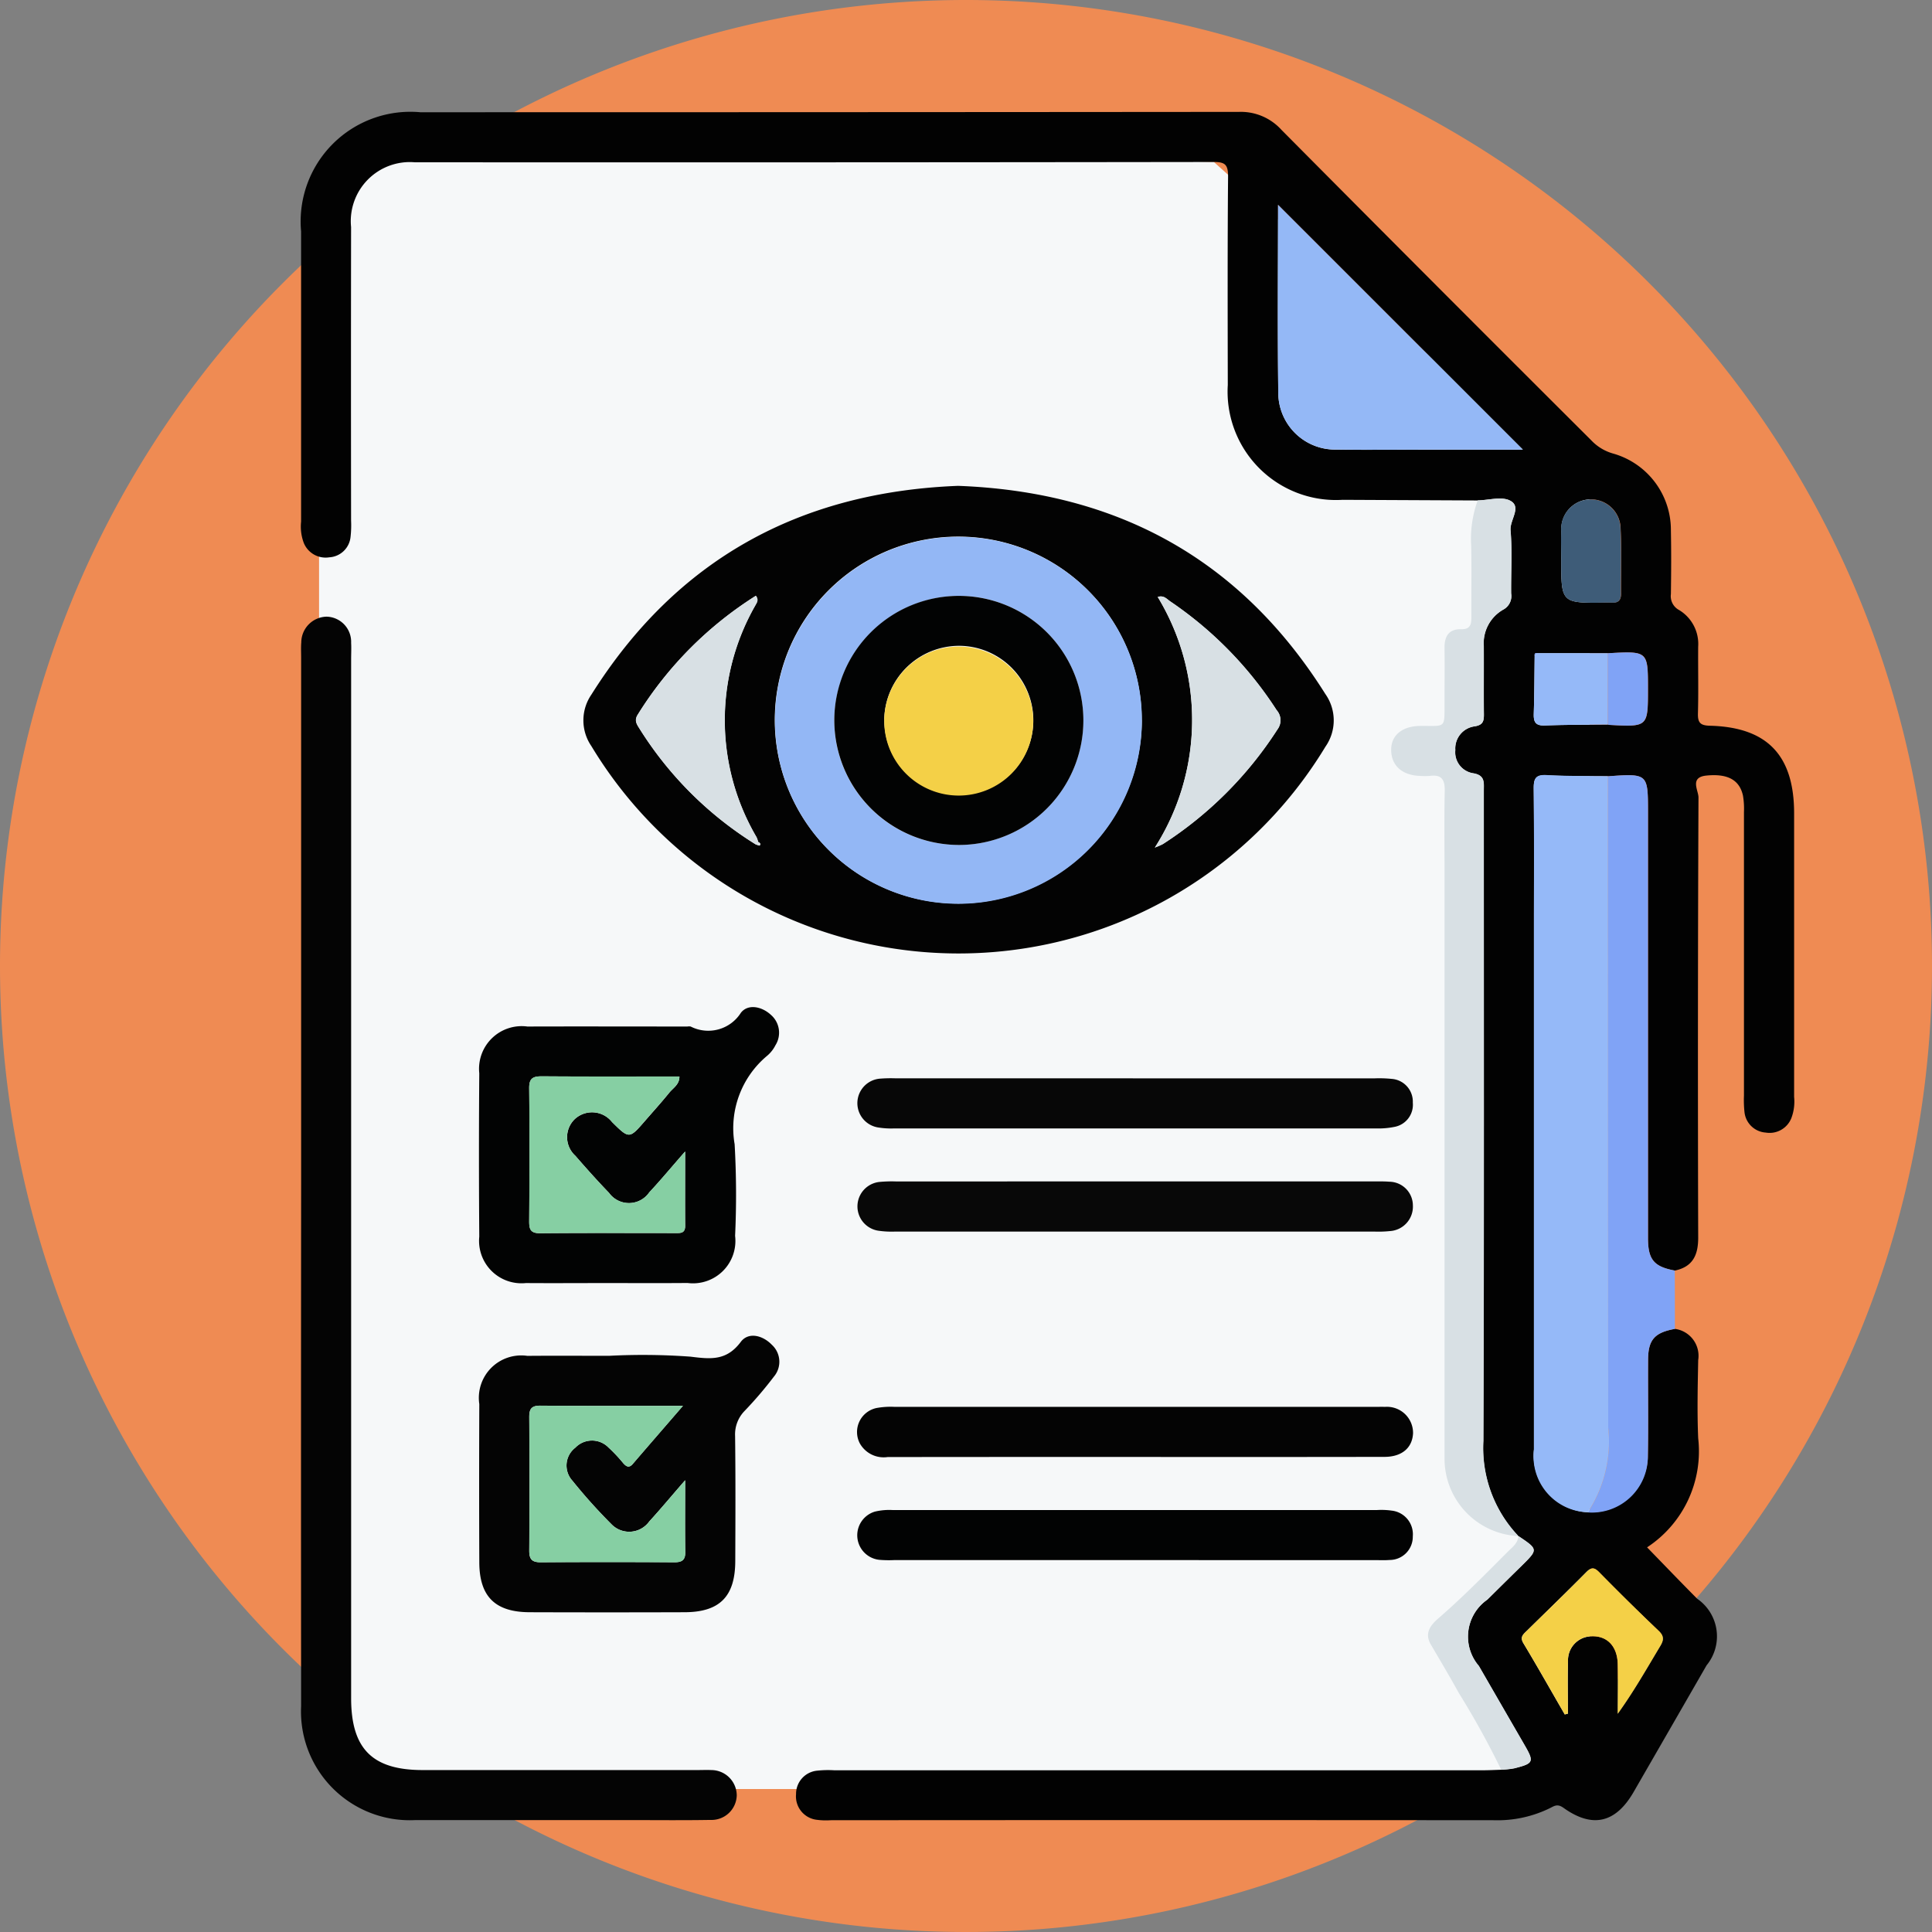 <svg xmlns="http://www.w3.org/2000/svg" width="82" height="82" viewBox="0 0 82 82">
  <rect x="0" y="0" width="82" height="82" fill="#808080" stroke="none"/>
  <g id="_42" data-name="42" transform="translate(-303 -3929)">
    <g id="Grupo_951854" data-name="Grupo 951854" transform="translate(303 3929)">
      <path id="Trazado_621807" data-name="Trazado 621807" d="M41,0A41,41,0,1,1,0,41,41,41,0,0,1,41,0Z" fill="#ef8b53"/>
    </g>
    <g id="Grupo_1099424" data-name="Grupo 1099424" transform="translate(-924.666 3648.333)">
      <path id="Trazado_641937" data-name="Trazado 641937" d="M1281.1,290.855l15.955,14.344v51.3a3.417,3.417,0,0,1-3.417,3.417h-47.095a3.417,3.417,0,0,1-3.417-3.417V293.459a3.417,3.417,0,0,1,3.5-3.416Z" transform="translate(-1.918 -3.317)" fill="#f6f8f9"/>
      <path id="Trazado_641938" data-name="Trazado 641938" d="M1298.76,337.069a1.153,1.153,0,0,1,.989,1.322c-.021,1.108-.048,2.22,0,3.326a4.872,4.872,0,0,1-2.17,4.624c.721.741,1.417,1.467,2.126,2.181a1.937,1.937,0,0,1,.4,2.826q-1.549,2.693-3.1,5.382c-.762,1.314-1.747,1.546-2.977.665-.242-.173-.374-.088-.554.006a5.04,5.04,0,0,1-2.387.522q-14.082-.011-28.163,0a2.92,2.92,0,0,1-.565-.016,1,1,0,0,1-.9-1.089.99.99,0,0,1,.913-1,4.3,4.3,0,0,1,.706-.015h27.526c.259,0,.518-.014.777-.022a3.749,3.749,0,0,0,.553-.057c.833-.209.856-.27.44-.991q-.968-1.676-1.936-3.352a1.913,1.913,0,0,1,.361-2.819q.725-.721,1.456-1.437c.7-.693.7-.692-.141-1.259l0,0a5.42,5.42,0,0,1-1.487-4.04c.035-9.192.016-18.385.019-27.577,0-.353.069-.681-.464-.762a.9.9,0,0,1-.745-.985.946.946,0,0,1,.818-1.005c.358-.056.4-.222.395-.515-.011-.966,0-1.933-.005-2.9a1.64,1.64,0,0,1,.824-1.538.65.65,0,0,0,.338-.685c-.01-.9.049-1.8-.025-2.685-.036-.439.481-.984-.008-1.25-.359-.2-.918-.024-1.389-.016l-5.73-.027a4.6,4.6,0,0,1-4.872-4.875c-.005-2.949-.014-5.9.012-8.848,0-.5-.119-.617-.616-.616q-16.949.023-33.9.013a2.506,2.506,0,0,0-2.706,2.749q-.009,6.229,0,12.458a4.372,4.372,0,0,1-.024.706.962.962,0,0,1-.9.853,1,1,0,0,1-1.085-.614,1.978,1.978,0,0,1-.113-.9q0-6.158,0-12.317a4.657,4.657,0,0,1,5.061-5.059q17.374,0,34.747-.015a2.32,2.32,0,0,1,1.8.761q6.556,6.605,13.149,13.176a2.029,2.029,0,0,0,.94.567,3.37,3.37,0,0,1,2.442,3.271c.018.9.013,1.793,0,2.69a.666.666,0,0,0,.352.68,1.682,1.682,0,0,1,.806,1.554c-.008.944.016,1.888-.01,2.831-.011.392.1.513.505.523,2.44.061,3.577,1.258,3.577,3.722q0,6.017,0,12.034a1.977,1.977,0,0,1-.118.9.993.993,0,0,1-1.088.612.973.973,0,0,1-.9-.863,4.692,4.692,0,0,1-.023-.706q0-6.017,0-12.034a3.327,3.327,0,0,0-.042-.7c-.148-.669-.655-.941-1.557-.849-.718.074-.33.631-.331.928q-.039,9.343-.012,18.687c0,.736-.23,1.235-.991,1.394-.888-.166-1.139-.462-1.139-1.389q0-9.026,0-18.052c0-1.657,0-1.657-1.7-1.538-.871-.01-1.742,0-2.611-.042-.456-.024-.544.143-.54.561.02,2,.009,4,.009,6.008q0,11.026,0,22.051a2.424,2.424,0,1,0,4.836.272c.022-1.361,0-2.723.009-4.084C1297.626,337.528,1297.9,337.224,1298.76,337.069Zm-5.952-28.568c-.011.822-.011,1.643-.038,2.464-.012.352.081.508.468.493.891-.034,1.783-.028,2.675-.039a.447.447,0,0,0,.069.014c1.637.089,1.637.089,1.637-1.526s0-1.609-1.7-1.514l-2.974,0C1292.852,308.373,1292.792,308.391,1292.808,308.5Zm-.5-8.75-10.39-10.389c0,2.579-.025,5.289.01,8a2.413,2.413,0,0,0,2.474,2.387c1.226.02,2.452,0,3.679.005Zm1.781,53.682.129-.033c0-.741-.017-1.483.005-2.224a1.013,1.013,0,0,1,1-1.059c.659-.026,1.093.42,1.11,1.177.016.7,0,1.408,0,2.112.686-.955,1.23-1.918,1.8-2.866.157-.262.175-.428-.066-.658q-1.281-1.217-2.518-2.481c-.216-.22-.338-.22-.554,0-.828.838-1.677,1.655-2.517,2.482-.148.146-.309.26-.147.53C1292.932,351.409,1293.5,352.424,1294.086,353.433Zm-.154-49.023c0,1.859,0,1.859,1.886,1.833.094,0,.188-.006.282,0,.271.013.375-.12.373-.383-.008-.918.028-1.838-.019-2.754a1.26,1.26,0,1,0-2.517.1C1293.923,303.608,1293.934,304.009,1293.933,304.409Z" transform="translate(-0.006)" fill="#020202"/>
      <path id="Trazado_641939" data-name="Trazado 641939" d="M1298.588,341.37c6.728.252,11.974,3.086,15.585,8.832a1.943,1.943,0,0,1,.006,2.238,18.2,18.2,0,0,1-31.156-.024,1.929,1.929,0,0,1,0-2.185C1286.631,344.491,1291.867,341.631,1298.588,341.37ZM1290,356.59c.057.016.151.061.166.043.055-.069,0-.119-.067-.148a1.154,1.154,0,0,0-.067-.2,9.812,9.812,0,0,1-.059-9.831c.066-.125.167-.236.028-.418a15.841,15.841,0,0,0-5.014,5.048c-.144.228-.056.383.062.567A15.377,15.377,0,0,0,1290,356.59Zm16.381-5.275a7.787,7.787,0,1,0-7.769,7.783A7.806,7.806,0,0,0,1306.385,351.315Zm.553,5.408a3.051,3.051,0,0,0,.346-.15,16.188,16.188,0,0,0,4.858-4.862.647.647,0,0,0-.033-.821,16.122,16.122,0,0,0-4.516-4.616c-.144-.1-.272-.271-.53-.188A10.062,10.062,0,0,1,1306.938,356.723Z" transform="translate(-30.257 -40.082)" fill="#030303"/>
      <path id="Trazado_641940" data-name="Trazado 641940" d="M1240.447,384.891q0-11.11,0-22.219c0-.212-.012-.426.006-.637a1.1,1.1,0,0,1,1.075-1.095,1.068,1.068,0,0,1,1.041,1.11c.013.235,0,.472,0,.707q0,22.042,0,44.084c0,2.152.9,3.053,3.042,3.053h11.673c.188,0,.378-.009.566,0a1.082,1.082,0,0,1,1.086,1.074,1.07,1.07,0,0,1-1.117,1.042c-1.155.02-2.311.007-3.467.007q-4.527,0-9.055,0a4.617,4.617,0,0,1-4.851-4.839Q1240.437,396.036,1240.447,384.891Z" transform="translate(0 -54.1)" fill="#040404"/>
      <path id="Trazado_641941" data-name="Trazado 641941" d="M1272.594,469.352a27.877,27.877,0,0,1,3.462.036c.865.109,1.528.177,2.13-.627.322-.431.924-.285,1.317.121a.977.977,0,0,1,.089,1.353,16.57,16.57,0,0,1-1.239,1.451,1.426,1.426,0,0,0-.408,1.075c.021,1.769.014,3.538.007,5.308-.006,1.5-.661,2.161-2.15,2.166q-3.29.011-6.579,0c-1.46-.005-2.129-.664-2.135-2.112q-.014-3.362,0-6.723a1.8,1.8,0,0,1,2.039-2.046C1270.283,469.344,1271.439,469.352,1272.594,469.352Zm3.23,5.281c-.6.69-1.046,1.229-1.519,1.744a1.049,1.049,0,0,1-1.616.115,23.092,23.092,0,0,1-1.653-1.843.954.954,0,0,1,.128-1.4.978.978,0,0,1,1.406-.007,6.6,6.6,0,0,1,.629.669c.128.143.246.212.4.031.68-.791,1.363-1.578,2.132-2.468-2.137,0-4.094.009-6.05-.007-.381,0-.476.137-.474.494q.02,2.831,0,5.663c0,.369.124.493.491.49q2.831-.02,5.662,0c.321,0,.474-.085.468-.437C1275.814,476.737,1275.824,475.794,1275.824,474.633Z" transform="translate(-19.079 -131.14)" fill="#040404"/>
      <path id="Trazado_641942" data-name="Trazado 641942" d="M1272.46,431.047c-1.131,0-2.263.008-3.4,0a1.8,1.8,0,0,1-1.979-1.971q-.027-3.467,0-6.933a1.81,1.81,0,0,1,2.042-1.984c2.264-.007,4.527,0,6.79,0a.415.415,0,0,1,.141,0,1.639,1.639,0,0,0,2.13-.583c.3-.387.884-.274,1.275.088a1,1,0,0,1,.192,1.29,1.415,1.415,0,0,1-.347.442,4,4,0,0,0-1.385,3.759,38.071,38.071,0,0,1,.02,3.889,1.8,1.8,0,0,1-2.017,2C1274.771,431.054,1273.616,431.047,1272.46,431.047Zm3.357-5.583c-.605.693-1.049,1.227-1.521,1.735a1.044,1.044,0,0,1-1.709.019c-.491-.508-.962-1.037-1.426-1.571a1.065,1.065,0,0,1-.011-1.573,1.079,1.079,0,0,1,1.566.139c.731.723.731.723,1.413-.064.34-.392.689-.776,1.015-1.18.163-.2.438-.35.432-.689-1.966,0-3.9.008-5.832-.007-.377,0-.548.074-.544.5.02,1.887.015,3.773,0,5.66,0,.344.066.5.461.5,1.91-.018,3.82-.008,5.73-.008.215,0,.431.027.428-.305C1275.812,427.641,1275.818,426.664,1275.818,425.464Z" transform="translate(-19.073 -95.923)" fill="#020303"/>
      <path id="Trazado_641943" data-name="Trazado 641943" d="M1407.185,343.345c.47-.008,1.03-.18,1.388.016.489.267-.028.811.008,1.25.074.89.014,1.79.025,2.685a.649.649,0,0,1-.338.685,1.64,1.64,0,0,0-.823,1.538c.007.966-.006,1.933.005,2.9,0,.294-.037.459-.395.515a.946.946,0,0,0-.818,1.005.9.9,0,0,0,.745.985c.533.081.464.408.464.762,0,9.192.016,18.385-.018,27.577a5.421,5.421,0,0,0,1.487,4.04,3.284,3.284,0,0,1-3.138-3.255q0-12.41,0-24.821c0-1.178-.017-2.358.008-3.535.011-.475-.116-.721-.629-.653a2.641,2.641,0,0,1-.424,0c-.78-.024-1.244-.466-1.219-1.158.021-.588.491-.955,1.23-.962,1.111-.01,1.029.139,1.033-1.015,0-.754.011-1.509,0-2.263-.009-.5.154-.839.712-.827.422.009.428-.258.427-.562-.005-.99.014-1.98-.007-2.97A4.789,4.789,0,0,1,1407.185,343.345Z" transform="translate(-116.8 -41.441)" fill="#d8e0e4"/>
      <path id="Trazado_641944" data-name="Trazado 641944" d="M1436.624,408.139c-.86.156-1.134.459-1.139,1.306-.008,1.361.014,2.723-.009,4.084a2.374,2.374,0,0,1-2.548,2.4,5.465,5.465,0,0,0,.864-3.6q-.031-13.822-.012-27.644c1.7-.12,1.7-.12,1.7,1.538q0,9.026,0,18.052c0,.927.251,1.223,1.139,1.389Q1436.624,406.9,1436.624,408.139Z" transform="translate(-137.87 -71.07)" fill="#80a3f6"/>
      <path id="Trazado_641945" data-name="Trazado 641945" d="M1335.435,430h10.191a5.266,5.266,0,0,1,.706.023.967.967,0,0,1,.9,1.008.956.956,0,0,1-.787,1.031,3.408,3.408,0,0,1-.771.064q-10.227,0-20.454,0a3.469,3.469,0,0,1-.7-.044,1.044,1.044,0,0,1,.089-2.068,5.875,5.875,0,0,1,.636-.016Z" transform="translate(-59.602 -103.565)" fill="#070707"/>
      <path id="Trazado_641946" data-name="Trazado 641946" d="M1335.414,445.416H1345.6c.212,0,.426-.005.636.013a1.01,1.01,0,0,1,1,1,1.04,1.04,0,0,1-.978,1.095,4.686,4.686,0,0,1-.635.022q-10.192,0-20.383,0a3.909,3.909,0,0,1-.7-.039,1.044,1.044,0,0,1,.047-2.068,5.527,5.527,0,0,1,.707-.022Z" transform="translate(-59.603 -114.606)" fill="#080808"/>
      <path id="Trazado_641947" data-name="Trazado 641947" d="M1335.373,481.263c-3.491,0-6.983,0-10.474.005a1.16,1.16,0,0,1-1.183-.593,1.041,1.041,0,0,1,.718-1.489,3.352,3.352,0,0,1,.773-.048q10.192,0,20.383,0c.141,0,.283-.005.425,0a1.107,1.107,0,0,1,1.188,1.122c-.031.618-.474,1-1.213,1Q1340.681,481.269,1335.373,481.263Z" transform="translate(-59.563 -138.759)" fill="#040404"/>
      <path id="Trazado_641948" data-name="Trazado 641948" d="M1335.4,496.7h-10.191a4.8,4.8,0,0,1-.636-.012,1.048,1.048,0,0,1-.178-2.046,2.62,2.62,0,0,1,.769-.065q10.262,0,20.524,0a3.049,3.049,0,0,1,.635.023,1.009,1.009,0,0,1,.9,1.095.983.983,0,0,1-.99,1c-.187.016-.377.007-.566.007Z" transform="translate(-59.594 -149.818)" fill="#020303"/>
      <path id="Trazado_641949" data-name="Trazado 641949" d="M1412.859,498.452c.845.567.845.567.141,1.259q-.729.717-1.456,1.437a1.913,1.913,0,0,0-.361,2.819q.966,1.677,1.936,3.352c.417.721.393.782-.44.991a3.743,3.743,0,0,1-.553.057,36.251,36.251,0,0,0-1.794-3.246c-.385-.7-.791-1.38-1.193-2.066-.281-.481,0-.827.316-1.1,1.029-.891,1.98-1.859,2.94-2.821C1412.591,498.935,1412.838,498.769,1412.859,498.452Z" transform="translate(-120.747 -152.594)" fill="#d8e0e4"/>
      <path id="Trazado_641950" data-name="Trazado 641950" d="M1427.979,384.682q0,13.822.012,27.644a5.464,5.464,0,0,1-.864,3.6,2.37,2.37,0,0,1-2.287-2.671q0-11.026,0-22.051c0-2,.011-4.005-.009-6.007,0-.418.084-.585.54-.561C1426.236,384.686,1427.108,384.672,1427.979,384.682Z" transform="translate(-132.068 -71.074)" fill="#95b9f8"/>
      <path id="Trazado_641951" data-name="Trazado 641951" d="M1396.953,309.726h-4.228c-1.226,0-2.453.014-3.678-.005a2.412,2.412,0,0,1-2.474-2.386c-.035-2.709-.01-5.418-.01-8Z" transform="translate(-104.654 -9.975)" fill="#94b8f6"/>
      <path id="Trazado_641952" data-name="Trazado 641952" d="M1424.881,509.505c-.583-1.009-1.155-2.024-1.754-3.022-.162-.27,0-.384.147-.53.84-.826,1.689-1.644,2.517-2.482.217-.219.338-.219.554,0q1.239,1.261,2.518,2.481c.242.23.224.4.066.658-.569.948-1.113,1.911-1.8,2.866,0-.7.013-1.409,0-2.112-.017-.756-.451-1.2-1.11-1.177a1.013,1.013,0,0,0-1,1.059c-.023.741-.005,1.483-.005,2.224Z" transform="translate(-130.801 -156.072)" fill="#f4d047"/>
      <path id="Trazado_641953" data-name="Trazado 641953" d="M1428.933,345.989c0-.4-.01-.8,0-1.2a1.26,1.26,0,1,1,2.517-.1c.048.916.012,1.835.019,2.754,0,.263-.1.4-.373.383-.094,0-.188,0-.282,0C1428.933,347.847,1428.933,347.847,1428.933,345.989Z" transform="translate(-135.006 -41.579)" fill="#3e5c78"/>
      <path id="Trazado_641954" data-name="Trazado 641954" d="M1427.983,369.431c-.892.01-1.784.005-2.675.039-.387.014-.48-.142-.468-.493.028-.821.027-1.643.038-2.464l.133-.111,2.974,0Q1427.984,367.918,1427.983,369.431Z" transform="translate(-132.076 -58.012)" fill="#95b9f8"/>
      <path id="Trazado_641955" data-name="Trazado 641955" d="M1435.92,369.355q0-1.513,0-3.027c1.7-.094,1.7-.094,1.7,1.514s0,1.615-1.638,1.527A.456.456,0,0,1,1435.92,369.355Z" transform="translate(-140.013 -57.935)" fill="#80a3f6"/>
      <path id="Trazado_641956" data-name="Trazado 641956" d="M1425.1,366.387l-.133.111C1424.953,366.388,1425.013,366.37,1425.1,366.387Z" transform="translate(-132.167 -57.997)" fill="#80a3f6"/>
      <path id="Trazado_641957" data-name="Trazado 641957" d="M1326.9,356.746a7.787,7.787,0,0,1-15.574.014,7.787,7.787,0,1,1,15.574-.014Zm-13.057,0a5.286,5.286,0,1,0,5.323-5.276A5.319,5.319,0,0,0,1313.841,356.746Z" transform="translate(-50.768 -45.513)" fill="#93b7f5"/>
      <path id="Trazado_641958" data-name="Trazado 641958" d="M1368.161,368.571a10.062,10.062,0,0,0,.124-10.638c.259-.083.386.091.531.188a16.122,16.122,0,0,1,4.516,4.616.648.648,0,0,1,.033.821,16.188,16.188,0,0,1-4.858,4.862A3.061,3.061,0,0,1,1368.161,368.571Z" transform="translate(-91.48 -51.93)" fill="#d8e0e4"/>
      <path id="Trazado_641959" data-name="Trazado 641959" d="M1295.634,368.37a15.382,15.382,0,0,1-4.951-4.939c-.119-.184-.206-.339-.062-.567a15.838,15.838,0,0,1,5.014-5.048c.139.182.038.293-.028.418a9.812,9.812,0,0,0,.059,9.831,1.144,1.144,0,0,1,.067.2Z" transform="translate(-35.886 -51.862)" fill="#d8e0e4"/>
      <path id="Trazado_641960" data-name="Trazado 641960" d="M1308.578,394.638c.07.029.122.079.067.148-.015.018-.108-.027-.166-.043Z" transform="translate(-48.731 -78.236)" fill="#d8e0e4"/>
      <path id="Trazado_641961" data-name="Trazado 641961" d="M1281.2,482.135c0,1.161-.011,2.1.005,3.046.006.353-.147.439-.468.437q-2.831-.014-5.662,0c-.367,0-.494-.121-.491-.49q.019-2.831,0-5.663c0-.356.092-.5.473-.494,1.957.016,3.914.007,6.05.007-.77.89-1.453,1.677-2.132,2.468-.156.18-.273.112-.4-.031a6.6,6.6,0,0,0-.629-.669.978.978,0,0,0-1.406.007.954.954,0,0,0-.128,1.4,23.142,23.142,0,0,0,1.653,1.843,1.049,1.049,0,0,0,1.616-.115C1280.152,483.365,1280.6,482.826,1281.2,482.135Z" transform="translate(-24.452 -138.642)" fill="#86cfa3"/>
      <path id="Trazado_641962" data-name="Trazado 641962" d="M1281.188,432.887c0,1.2-.006,2.177,0,3.154,0,.333-.213.305-.428.305-1.91,0-3.82-.01-5.73.008-.395,0-.463-.155-.461-.5.012-1.887.017-3.774,0-5.66,0-.426.167-.5.543-.5,1.933.015,3.866.007,5.832.007.006.34-.268.487-.432.689-.325.4-.675.787-1.015,1.18-.682.787-.682.787-1.413.064a1.079,1.079,0,0,0-1.566-.139,1.065,1.065,0,0,0,.011,1.573c.464.534.935,1.063,1.426,1.571a1.044,1.044,0,0,0,1.709-.019C1280.139,434.114,1280.582,433.58,1281.188,432.887Z" transform="translate(-24.443 -103.346)" fill="#86cfa3"/>
      <path id="Trazado_641963" data-name="Trazado 641963" d="M1320.2,363.1a5.286,5.286,0,1,1,5.311,5.3A5.3,5.3,0,0,1,1320.2,363.1Zm2.124-.038a3.162,3.162,0,1,0,3.185-3.115A3.184,3.184,0,0,0,1322.32,363.065Z" transform="translate(-57.124 -51.87)" fill="#020303"/>
      <path id="Trazado_641964" data-name="Trazado 641964" d="M1327.681,368.425a3.162,3.162,0,0,1,6.323.054,3.162,3.162,0,1,1-6.323-.054Z" transform="translate(-62.485 -57.23)" fill="#f4d047"/>
    </g>
  </g>
</svg>
